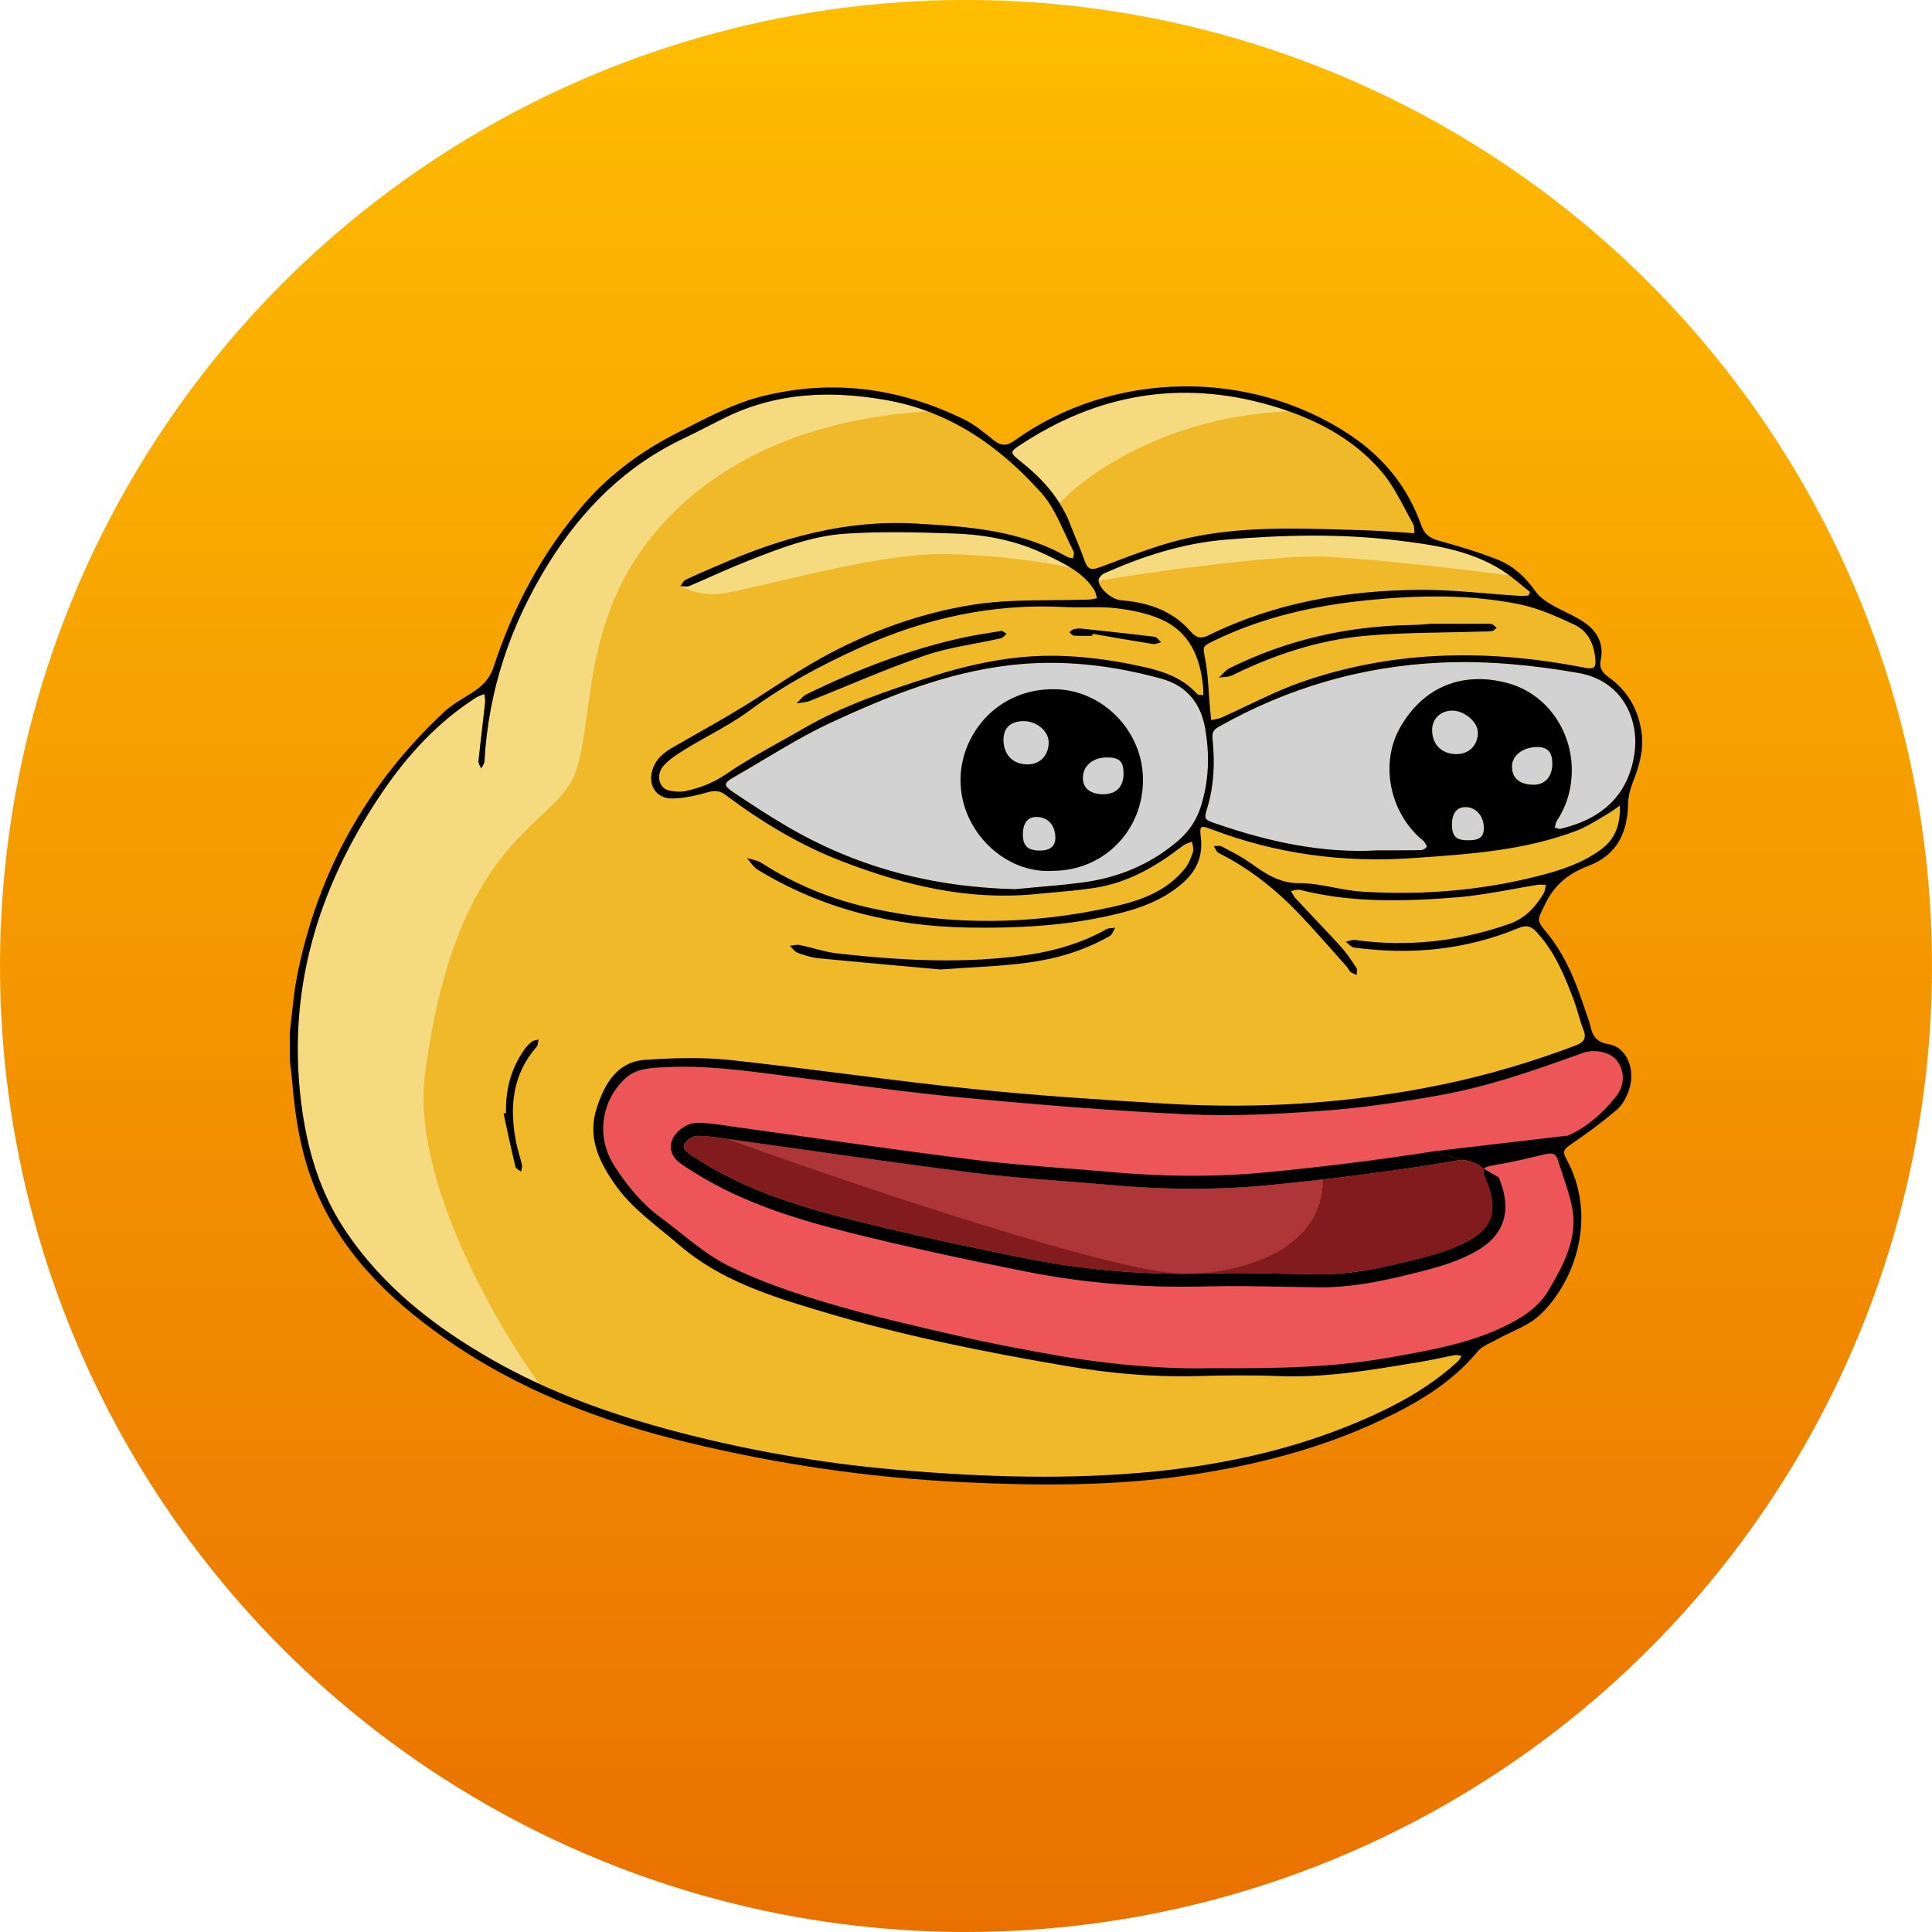 <svg width="20" height="20" viewBox="0 0 20 20" fill="none" xmlns="http://www.w3.org/2000/svg">
<circle cx="10" cy="10" r="10" fill="url(#paint0_linear_6117_50929)"/>
<path d="M16.516 6.834C16.505 6.675 16.443 6.535 16.299 6.467C16.115 6.381 15.924 6.295 15.726 6.255C15.208 6.15 14.681 6.16 14.157 6.213C13.609 6.268 13.077 6.387 12.577 6.627C12.439 6.694 12.451 6.689 12.478 6.835C12.508 6.998 12.511 7.166 12.525 7.332C12.529 7.373 12.534 7.414 12.539 7.455C12.576 7.446 12.616 7.442 12.65 7.426C12.918 7.307 13.178 7.165 13.454 7.068C14.421 6.725 15.41 6.717 16.407 6.912C16.487 6.928 16.522 6.919 16.516 6.834Z" fill="#F0B929"/>
<path d="M12.456 7.194C12.456 7.169 12.457 7.143 12.455 7.117C12.427 6.806 12.316 6.539 12.013 6.408C11.869 6.346 11.708 6.314 11.551 6.296C11.375 6.276 11.195 6.294 11.018 6.284C10.28 6.244 9.579 6.399 8.911 6.7C8.507 6.882 8.117 7.09 7.758 7.356C7.55 7.51 7.312 7.622 7.09 7.757C7.012 7.805 6.931 7.857 6.871 7.925C6.787 8.017 6.819 8.156 6.921 8.181C6.977 8.195 7.041 8.201 7.097 8.189C7.248 8.157 7.387 8.103 7.521 8.011C7.772 7.838 8.046 7.7 8.31 7.546C8.734 7.299 9.199 7.146 9.662 6.998C9.948 6.907 10.246 6.837 10.544 6.806C10.979 6.76 11.415 6.81 11.844 6.905C12.05 6.952 12.245 7.019 12.392 7.184C12.403 7.197 12.435 7.192 12.458 7.196L12.456 7.194Z" fill="#F0B929"/>
<path fill-rule="evenodd" clip-rule="evenodd" d="M15.839 6.128L15.822 6.165C15.813 6.165 15.804 6.166 15.795 6.167C15.776 6.169 15.757 6.17 15.737 6.169C15.626 6.162 15.514 6.153 15.403 6.144C15.165 6.124 14.928 6.104 14.691 6.106C13.937 6.113 13.202 6.237 12.517 6.574C12.432 6.616 12.386 6.607 12.32 6.532C12.134 6.319 11.881 6.236 11.605 6.214C11.513 6.207 11.383 6.101 11.371 6.012C11.943 5.918 13.219 5.738 13.748 5.765C14.277 5.791 15.22 5.904 15.626 5.957C15.667 5.988 15.707 6.021 15.748 6.054C15.778 6.079 15.808 6.104 15.839 6.128Z" fill="#F0B929"/>
<path fill-rule="evenodd" clip-rule="evenodd" d="M14.64 5.488C14.64 5.499 14.641 5.51 14.642 5.52C14.588 5.517 14.533 5.513 14.479 5.509C14.359 5.501 14.239 5.492 14.119 5.489C14.061 5.487 14.003 5.486 13.945 5.484C13.391 5.467 12.837 5.45 12.293 5.571C12.028 5.63 11.77 5.727 11.514 5.824C11.471 5.84 11.428 5.856 11.384 5.872C11.285 5.909 11.255 5.885 11.225 5.798C11.202 5.729 11.174 5.663 11.146 5.596C11.126 5.546 11.105 5.496 11.086 5.445C11.055 5.361 11.015 5.283 10.97 5.21C11.237 4.914 12.087 4.308 13.343 4.258C13.712 4.388 14.052 4.584 14.31 4.893C14.405 5.006 14.476 5.139 14.547 5.273C14.574 5.324 14.601 5.375 14.629 5.425C14.639 5.442 14.64 5.465 14.64 5.488Z" fill="#F0B929"/>
<path fill-rule="evenodd" clip-rule="evenodd" d="M16.769 8.339C16.751 8.351 16.735 8.362 16.721 8.373L16.721 8.373C16.693 8.392 16.67 8.409 16.645 8.423C16.615 8.44 16.586 8.458 16.556 8.475C16.481 8.521 16.405 8.567 16.324 8.598C15.79 8.802 15.225 8.841 14.664 8.88L14.621 8.883C13.91 8.932 13.215 8.841 12.546 8.586C12.424 8.54 12.416 8.546 12.431 8.673C12.453 8.868 12.385 9.019 12.237 9.146C12.023 9.33 11.769 9.414 11.501 9.475C11.014 9.586 10.52 9.61 10.023 9.602C9.243 9.589 8.511 9.41 7.842 9.002C7.812 8.983 7.789 8.953 7.766 8.923C7.755 8.91 7.745 8.896 7.733 8.883C7.749 8.888 7.766 8.892 7.782 8.896C7.818 8.905 7.854 8.914 7.883 8.933C8.235 9.16 8.62 9.315 9.024 9.403C9.85 9.584 10.681 9.574 11.508 9.39C11.795 9.327 12.07 9.234 12.264 8.994C12.305 8.945 12.33 8.88 12.35 8.818C12.357 8.797 12.352 8.771 12.346 8.746C12.344 8.734 12.341 8.723 12.34 8.712C12.329 8.716 12.319 8.72 12.308 8.724C12.286 8.732 12.263 8.741 12.245 8.755C11.97 8.967 11.675 9.14 11.326 9.192C11.17 9.215 11.012 9.229 10.855 9.243C10.804 9.247 10.754 9.252 10.703 9.256C10.018 9.321 9.369 9.164 8.737 8.924C8.292 8.756 7.887 8.511 7.507 8.226C7.451 8.185 7.4 8.181 7.331 8.2C7.211 8.234 7.085 8.264 6.961 8.266C6.783 8.268 6.696 8.112 6.762 7.945C6.811 7.823 6.914 7.765 7.018 7.707C7.028 7.701 7.037 7.696 7.046 7.691C7.075 7.674 7.104 7.658 7.133 7.641C7.317 7.537 7.502 7.432 7.682 7.322C7.788 7.258 7.892 7.19 7.995 7.123C8.16 7.017 8.325 6.91 8.496 6.815C8.991 6.541 9.523 6.346 10.079 6.259C10.347 6.217 10.622 6.215 10.896 6.213C11.022 6.212 11.147 6.211 11.272 6.206C11.291 6.206 11.311 6.202 11.33 6.198C11.339 6.196 11.348 6.194 11.357 6.193C11.354 6.183 11.351 6.173 11.348 6.164C11.343 6.143 11.337 6.121 11.326 6.104C11.262 6.006 11.179 5.936 11.086 5.878C10.879 5.831 10.316 5.737 9.724 5.737C9.25 5.737 8.527 5.907 8.007 6.03C7.715 6.098 7.488 6.152 7.404 6.152C7.219 6.152 7.127 6.108 7.043 6.066C7.049 6.059 7.054 6.051 7.06 6.043C7.071 6.026 7.083 6.008 7.099 6.001C7.181 5.962 7.264 5.926 7.347 5.89C7.38 5.876 7.413 5.862 7.446 5.848C8.095 5.564 8.761 5.379 9.481 5.42C10.024 5.451 10.561 5.488 11.047 5.765C11.06 5.771 11.074 5.774 11.089 5.776C11.096 5.777 11.103 5.778 11.109 5.78C11.11 5.772 11.111 5.764 11.113 5.756C11.116 5.739 11.12 5.721 11.113 5.709C11.082 5.648 11.053 5.585 11.024 5.522L11.024 5.522C10.956 5.373 10.887 5.224 10.783 5.106C10.449 4.732 10.066 4.431 9.606 4.259C9.023 4.294 7.812 4.446 6.934 5.345C6.258 6.037 6.155 6.806 6.077 7.393C6.043 7.642 6.014 7.859 5.947 8.023C5.884 8.179 5.758 8.298 5.602 8.445C5.21 8.814 4.631 9.359 4.401 11.117C4.261 12.182 5.11 13.668 5.585 14.327C6.03 14.531 6.494 14.685 6.969 14.812C7.723 15.012 8.489 15.146 9.267 15.213C10.179 15.292 11.091 15.323 12.002 15.228C12.713 15.153 13.405 14.998 14.066 14.717C14.438 14.559 14.791 14.37 15.091 14.094C15.102 14.083 15.111 14.069 15.119 14.055C15.123 14.048 15.127 14.041 15.131 14.035C15.123 14.034 15.116 14.033 15.108 14.031C15.092 14.028 15.076 14.025 15.06 14.028C15.01 14.037 14.96 14.047 14.91 14.058L14.91 14.058C14.843 14.072 14.777 14.086 14.71 14.097C14.682 14.102 14.653 14.107 14.625 14.111L14.624 14.111C14.167 14.187 13.711 14.263 13.244 14.245C12.958 14.234 12.67 14.237 12.383 14.245C11.926 14.257 11.475 14.215 11.025 14.138C10.177 13.993 9.333 13.824 8.508 13.576C7.983 13.418 7.458 13.257 7.03 12.887C6.974 12.839 6.916 12.792 6.859 12.745C6.677 12.597 6.496 12.449 6.36 12.252C6.192 12.01 6.079 11.76 6.181 11.458C6.265 11.209 6.392 10.99 6.684 10.971C6.974 10.952 7.268 10.943 7.555 10.973C7.96 11.017 8.365 11.068 8.769 11.119L8.769 11.119C9.204 11.174 9.639 11.229 10.075 11.274C10.741 11.343 11.411 11.386 12.081 11.426C13.037 11.482 13.986 11.423 14.927 11.228C15.399 11.13 15.858 10.994 16.308 10.824C16.393 10.791 16.429 10.752 16.39 10.658C16.37 10.608 16.356 10.557 16.341 10.505C16.328 10.46 16.315 10.415 16.299 10.371C16.201 10.113 16.1 9.858 15.908 9.65C15.846 9.583 15.8 9.573 15.717 9.608C15.171 9.834 14.602 9.888 14.019 9.809C13.997 9.806 13.978 9.789 13.958 9.772C13.949 9.763 13.94 9.755 13.931 9.749C13.941 9.747 13.952 9.744 13.962 9.741C13.985 9.734 14.008 9.728 14.03 9.731C14.576 9.807 15.107 9.745 15.626 9.564C15.789 9.506 15.898 9.387 15.983 9.243C15.992 9.227 15.995 9.207 15.998 9.187C15.999 9.178 16 9.169 16.002 9.16C15.994 9.16 15.985 9.159 15.976 9.159C15.957 9.157 15.938 9.156 15.92 9.159C15.83 9.173 15.74 9.189 15.651 9.206C15.465 9.239 15.28 9.272 15.093 9.288C14.546 9.332 13.998 9.349 13.458 9.212C13.439 9.207 13.416 9.212 13.394 9.217C13.384 9.22 13.373 9.222 13.363 9.223C13.368 9.232 13.373 9.24 13.378 9.249C13.389 9.267 13.399 9.286 13.413 9.301C13.473 9.366 13.534 9.429 13.594 9.493C13.692 9.597 13.79 9.7 13.885 9.805C13.941 9.867 13.987 9.937 14.033 10.007C14.036 10.012 14.039 10.017 14.043 10.022C14.05 10.033 14.048 10.051 14.046 10.069C14.045 10.076 14.044 10.085 14.044 10.092C14.038 10.089 14.031 10.086 14.024 10.084C14.009 10.078 13.993 10.072 13.982 10.062C13.971 10.052 13.963 10.04 13.955 10.027C13.949 10.018 13.943 10.008 13.935 9.999C13.878 9.936 13.822 9.873 13.766 9.809L13.766 9.809L13.766 9.809C13.63 9.655 13.495 9.502 13.348 9.359C13.132 9.148 12.889 8.967 12.616 8.831C12.6 8.823 12.59 8.804 12.58 8.785C12.575 8.776 12.57 8.767 12.565 8.759C12.574 8.759 12.583 8.758 12.592 8.758C12.612 8.756 12.632 8.755 12.646 8.762C12.66 8.77 12.674 8.777 12.688 8.784C12.777 8.831 12.865 8.877 12.946 8.935C13.1 9.045 13.245 9.144 13.455 9.143C13.573 9.142 13.691 9.165 13.808 9.187C13.904 9.206 13.999 9.224 14.095 9.23C14.708 9.268 15.317 9.222 15.914 9.071C16.148 9.012 16.381 8.938 16.578 8.79C16.721 8.683 16.775 8.537 16.769 8.339Z" fill="#F0B929"/>
<path d="M10.816 5.737C10.523 5.594 10.206 5.535 9.885 5.523C9.509 5.51 9.132 5.5 8.757 5.524C8.394 5.547 8.053 5.683 7.717 5.816L7.707 5.82C7.514 5.897 7.325 5.987 7.133 6.067C7.108 6.078 7.073 6.067 7.043 6.066C7.127 6.108 7.219 6.152 7.404 6.152C7.488 6.152 7.715 6.098 8.007 6.03C8.527 5.907 9.25 5.737 9.724 5.737C10.316 5.737 10.879 5.831 11.086 5.878C11 5.824 10.907 5.781 10.816 5.737Z" fill="#F5DA7F"/>
<path d="M15.543 5.899C15.211 5.692 14.832 5.638 14.455 5.593C13.865 5.522 13.272 5.536 12.681 5.587C12.241 5.624 11.828 5.758 11.429 5.936C11.402 5.948 11.369 5.989 11.371 6.012C11.943 5.918 13.219 5.738 13.748 5.765C14.277 5.791 15.22 5.904 15.626 5.957C15.599 5.936 15.571 5.917 15.543 5.899Z" fill="#F5DA7F"/>
<path d="M13.147 4.195C12.219 3.927 11.348 4.08 10.545 4.617C10.455 4.677 10.458 4.691 10.556 4.768C10.718 4.897 10.862 5.039 10.97 5.21C11.237 4.914 12.087 4.308 13.343 4.258C13.279 4.235 13.213 4.214 13.147 4.195Z" fill="#F5DA7F"/>
<path d="M9.154 4.137C8.593 4.042 8.047 4.063 7.525 4.314C7.457 4.347 7.39 4.381 7.322 4.416C7.244 4.456 7.165 4.496 7.086 4.534C6.48 4.819 6.03 5.267 5.678 5.833C5.286 6.464 5.055 7.141 5.015 7.883C5.014 7.9 5.004 7.916 4.994 7.932C4.989 7.94 4.984 7.947 4.981 7.955C4.977 7.947 4.973 7.939 4.969 7.93C4.96 7.913 4.951 7.895 4.953 7.879C4.965 7.764 4.978 7.649 4.992 7.534L4.992 7.534L4.992 7.534C5.002 7.449 5.012 7.365 5.021 7.28C5.024 7.259 5.021 7.237 5.018 7.215C5.017 7.205 5.015 7.195 5.015 7.185C5.005 7.189 4.996 7.192 4.986 7.195C4.966 7.203 4.945 7.21 4.927 7.222C4.531 7.475 4.219 7.817 3.958 8.2C3.279 9.201 2.951 10.295 3.131 11.514C3.194 11.943 3.32 12.349 3.559 12.715C3.946 13.306 4.486 13.728 5.091 14.074C5.253 14.166 5.418 14.25 5.585 14.327C5.11 13.668 4.261 12.182 4.401 11.117C4.631 9.359 5.21 8.814 5.602 8.445C5.758 8.298 5.884 8.179 5.947 8.023C6.014 7.859 6.043 7.642 6.077 7.393C6.155 6.806 6.258 6.037 6.934 5.345C7.812 4.446 9.023 4.294 9.606 4.259C9.463 4.205 9.312 4.164 9.154 4.137Z" fill="#F5DA7F"/>
<path d="M10.508 9.205C10.714 9.185 10.952 9.168 11.188 9.138C11.567 9.091 11.908 8.953 12.2 8.701C12.317 8.6 12.393 8.479 12.438 8.331C12.517 8.072 12.522 7.809 12.477 7.545C12.433 7.286 12.29 7.1 12.028 7.027C11.509 6.883 10.98 6.823 10.444 6.887C9.793 6.965 9.189 7.207 8.6 7.481C8.254 7.643 7.931 7.855 7.597 8.045C7.491 8.105 7.487 8.131 7.587 8.198C7.763 8.316 7.94 8.433 8.123 8.541C8.848 8.971 9.634 9.183 10.508 9.205Z" fill="#D2D2D2"/>
<path d="M14.261 8.803C14.41 8.803 14.559 8.804 14.708 8.801C14.73 8.801 14.756 8.785 14.77 8.768C14.775 8.761 14.756 8.73 14.743 8.713C14.732 8.698 14.716 8.688 14.702 8.676C14.38 8.387 14.288 7.895 14.494 7.532C14.748 7.087 15.167 6.952 15.609 7.072C16.029 7.186 16.297 7.597 16.269 8.036C16.259 8.203 16.21 8.357 16.117 8.497C16.104 8.516 16.102 8.544 16.095 8.567C16.115 8.572 16.137 8.584 16.154 8.58C16.554 8.486 16.849 8.261 16.919 7.809C16.975 7.45 16.797 7.047 16.344 6.967C15.871 6.884 15.398 6.838 14.92 6.859C14.099 6.896 13.329 7.12 12.612 7.526C12.554 7.559 12.547 7.595 12.553 7.653C12.576 7.888 12.569 8.121 12.501 8.35C12.462 8.482 12.463 8.484 12.596 8.529C13.136 8.714 13.686 8.836 14.261 8.803Z" fill="#D2D2D2"/>
<path d="M15.074 7.807C15.206 7.809 15.3 7.716 15.3 7.584C15.3 7.476 15.164 7.358 15.037 7.356C14.916 7.355 14.827 7.437 14.826 7.552C14.824 7.704 14.922 7.805 15.074 7.807Z" fill="#D2D2D2"/>
<path d="M16.07 7.91C16.072 7.79 16.026 7.736 15.922 7.733C15.774 7.73 15.657 7.814 15.652 7.926C15.647 8.049 15.726 8.121 15.869 8.124C15.991 8.127 16.068 8.045 16.07 7.91Z" fill="#D2D2D2"/>
<path d="M15.202 8.699C15.32 8.699 15.363 8.662 15.361 8.566C15.359 8.442 15.275 8.351 15.165 8.355C15.079 8.357 15.03 8.423 15.031 8.536C15.032 8.66 15.074 8.7 15.202 8.699Z" fill="#D2D2D2"/>
<path fill-rule="evenodd" clip-rule="evenodd" d="M12.29 13.186C12.758 13.181 13.637 12.993 13.689 12.278C13.691 12.256 13.692 12.233 13.692 12.21C13.669 12.213 13.647 12.215 13.624 12.218C13.46 12.236 13.295 12.253 13.131 12.269C12.577 12.323 12.021 12.315 11.466 12.265C11.307 12.251 11.148 12.238 10.989 12.226C10.683 12.202 10.377 12.179 10.074 12.141C9.49 12.067 8.908 11.985 8.325 11.902C8.168 11.88 8.011 11.857 7.854 11.835C7.744 11.82 7.635 11.805 7.526 11.79C7.622 11.825 7.727 11.862 7.837 11.901C9.213 12.389 11.615 13.185 12.261 13.186L12.264 13.186C12.273 13.186 12.281 13.186 12.289 13.186L12.29 13.186ZM12.289 13.118C12.524 13.116 12.863 13.066 13.141 12.925C13.397 12.796 13.594 12.595 13.621 12.286C13.46 12.304 13.299 12.321 13.137 12.336C12.578 12.39 12.018 12.382 11.46 12.332C11.303 12.318 11.145 12.306 10.986 12.293C10.679 12.27 10.371 12.246 10.065 12.207C9.481 12.134 8.898 12.051 8.315 11.969C8.269 11.962 8.222 11.956 8.176 11.949C8.76 12.152 9.466 12.39 10.135 12.598C10.602 12.743 11.05 12.874 11.424 12.968C11.801 13.062 12.096 13.118 12.261 13.119C12.261 13.119 12.261 13.119 12.261 13.119L12.262 13.119L12.264 13.119C12.273 13.119 12.281 13.119 12.289 13.118Z" fill="black"/>
<path d="M12.539 14.163C13.244 14.168 13.811 14.155 14.377 14.054C14.786 13.982 15.189 13.915 15.569 13.733C15.761 13.641 15.928 13.535 16.035 13.352C16.19 13.086 16.34 12.814 16.274 12.49C16.241 12.327 16.177 12.17 16.13 12.01C16.108 11.938 16.063 11.934 16 11.948L15.975 11.954C15.824 11.99 15.673 12.025 15.52 12.053C15.331 12.086 15.33 12.082 15.398 12.254C15.504 12.52 15.455 12.704 15.206 12.841C15.052 12.926 14.877 12.98 14.706 13.024C14.36 13.113 14.011 13.196 13.649 13.192C13.261 13.187 12.873 13.172 12.486 13.183C11.872 13.199 11.263 13.152 10.662 13.034C10.048 12.913 9.436 12.781 8.829 12.629C8.243 12.482 7.667 12.302 7.157 11.957C7.111 11.926 7.057 11.894 7.09 11.838C7.113 11.799 7.172 11.759 7.217 11.759C7.32 11.757 7.424 11.775 7.527 11.79C8.376 11.907 9.224 12.034 10.075 12.141C10.537 12.199 11.003 12.223 11.467 12.265C12.022 12.315 12.578 12.323 13.132 12.269C13.662 12.218 14.191 12.153 14.718 12.074C15.159 12.007 15.599 11.921 16.035 11.822C16.322 11.756 16.552 11.579 16.732 11.347C16.826 11.227 16.819 11.079 16.735 10.974C16.668 10.891 16.509 10.857 16.387 10.9C15.896 11.077 15.403 11.251 14.888 11.341C14.492 11.411 14.093 11.47 13.693 11.499C13.229 11.533 12.76 11.558 12.296 11.536C11.507 11.499 10.719 11.434 9.932 11.359C9.324 11.301 8.718 11.213 8.112 11.135C7.709 11.083 7.306 11.027 6.898 11.047C6.749 11.054 6.59 11.056 6.475 11.162C6.228 11.391 6.163 11.768 6.366 12.077C6.495 12.275 6.642 12.456 6.833 12.598C7.066 12.77 7.284 12.975 7.539 13.102C7.867 13.266 8.221 13.385 8.573 13.49C9.015 13.621 9.466 13.725 9.917 13.828C10.265 13.908 10.617 13.975 10.969 14.035C11.533 14.132 12.101 14.176 12.539 14.163Z" fill="#ED5558"/>
<path d="M14.697 11.941C14.173 12.02 13.646 12.084 13.118 12.135C12.574 12.188 12.026 12.181 11.478 12.131C11.315 12.116 11.154 12.104 10.994 12.092C10.691 12.068 10.391 12.045 10.09 12.007C9.508 11.934 8.927 11.852 8.345 11.769C8.079 11.731 7.812 11.694 7.545 11.657C7.529 11.654 7.512 11.652 7.495 11.649C7.409 11.637 7.31 11.622 7.213 11.624C7.157 11.625 7.106 11.649 7.072 11.671C7.036 11.693 6.998 11.727 6.973 11.77L7.089 11.838C7.112 11.799 7.171 11.76 7.216 11.759C7.301 11.757 7.386 11.77 7.472 11.782C7.49 11.785 7.508 11.787 7.526 11.79C7.793 11.827 8.059 11.864 8.325 11.902C8.907 11.985 9.49 12.067 10.074 12.141C10.377 12.179 10.683 12.203 10.989 12.226C11.148 12.238 11.307 12.251 11.466 12.265C12.021 12.315 12.577 12.323 13.131 12.269C13.661 12.218 14.19 12.153 14.717 12.074C14.857 12.052 14.998 12.029 15.138 12.004L14.835 11.919C14.789 11.927 14.743 11.934 14.697 11.941Z" fill="black"/>
<path d="M7.081 12.069L7.156 11.957C7.154 11.956 7.152 11.955 7.15 11.953C7.105 11.923 7.058 11.891 7.089 11.838L6.973 11.77C6.953 11.804 6.941 11.845 6.945 11.89C6.95 11.934 6.97 11.968 6.988 11.991C7.016 12.026 7.057 12.053 7.076 12.065C7.078 12.067 7.08 12.068 7.081 12.069Z" fill="black"/>
<path d="M15.521 12.203L15.516 12.19L15.363 12.1C15.362 12.101 15.361 12.102 15.361 12.103C15.347 12.128 15.363 12.169 15.396 12.252L15.397 12.254C15.502 12.52 15.454 12.704 15.205 12.842C15.051 12.926 14.876 12.98 14.705 13.024C14.358 13.113 14.01 13.196 13.648 13.192C13.536 13.191 13.424 13.188 13.311 13.186C13.036 13.181 12.76 13.175 12.485 13.183C11.871 13.199 11.262 13.152 10.661 13.034C10.047 12.913 9.435 12.781 8.828 12.629C8.242 12.482 7.666 12.302 7.156 11.957L7.081 12.069C7.611 12.427 8.206 12.612 8.796 12.76C9.405 12.912 10.02 13.044 10.635 13.166C11.246 13.286 11.865 13.334 12.489 13.317C12.761 13.31 13.031 13.315 13.305 13.321C13.418 13.323 13.532 13.325 13.646 13.326C14.028 13.331 14.393 13.243 14.738 13.155C14.912 13.11 15.101 13.053 15.27 12.959C15.413 12.88 15.518 12.777 15.562 12.636C15.605 12.498 15.58 12.352 15.522 12.205L15.521 12.203Z" fill="black"/>
<path d="M14.835 11.919L15.138 12.004H15.516L16.034 11.857L16.225 11.756L14.835 11.919Z" fill="black"/>
<path fill-rule="evenodd" clip-rule="evenodd" d="M4.594 7.373C3.794 8.122 3.285 9.036 3.074 10.111C3.049 10.24 3.035 10.372 3.021 10.503C3.014 10.564 3.008 10.625 3 10.685V10.976C3.003 11.001 3.006 11.025 3.009 11.049C3.015 11.102 3.022 11.155 3.026 11.208C3.056 11.574 3.115 11.933 3.251 12.275C3.519 12.95 4.011 13.435 4.589 13.843C5.352 14.382 6.211 14.712 7.111 14.93C8.038 15.155 8.981 15.295 9.936 15.342C10.735 15.381 11.531 15.387 12.324 15.268C12.998 15.167 13.653 15.001 14.273 14.712C14.657 14.533 15.02 14.324 15.297 13.99C15.332 13.947 15.387 13.92 15.441 13.894C15.462 13.883 15.483 13.873 15.503 13.862C15.551 13.835 15.602 13.811 15.653 13.787C15.759 13.736 15.865 13.686 15.945 13.609C16.318 13.251 16.535 12.579 16.214 11.996C16.173 11.922 16.19 11.894 16.258 11.849C16.424 11.737 16.585 11.617 16.738 11.488C16.794 11.44 16.835 11.364 16.86 11.292C16.937 11.076 16.843 10.842 16.654 10.81C16.528 10.789 16.486 10.726 16.463 10.621C16.456 10.591 16.446 10.561 16.436 10.532L16.436 10.532C16.431 10.519 16.426 10.506 16.422 10.493C16.325 10.195 16.215 9.902 16.012 9.655C15.911 9.532 15.914 9.527 15.969 9.413C15.976 9.399 15.984 9.384 15.992 9.366C16.089 9.159 16.239 9.04 16.447 8.962C16.738 8.852 16.85 8.618 16.854 8.318C16.855 8.246 16.875 8.172 16.901 8.104C16.965 7.939 17.017 7.773 16.995 7.594C16.964 7.354 16.855 7.156 16.656 7.013C16.595 6.968 16.552 6.921 16.57 6.836C16.608 6.66 16.53 6.528 16.389 6.435C16.331 6.397 16.267 6.365 16.203 6.334C16.153 6.309 16.103 6.284 16.055 6.256C15.996 6.221 15.935 6.178 15.896 6.123C15.793 5.975 15.664 5.856 15.498 5.791C15.302 5.714 15.099 5.654 14.895 5.597C14.805 5.572 14.747 5.535 14.714 5.441C14.575 5.045 14.324 4.735 13.974 4.502C12.939 3.812 11.513 3.834 10.502 4.561C10.419 4.62 10.361 4.617 10.285 4.555L10.278 4.55C10.182 4.472 10.084 4.392 9.974 4.339C9.312 4.016 8.62 3.922 7.899 4.1C7.621 4.168 7.369 4.298 7.116 4.427C7.083 4.444 7.051 4.46 7.018 4.477C6.651 4.663 6.324 4.9 6.054 5.209C5.618 5.707 5.314 6.28 5.109 6.907C5.067 7.035 4.984 7.11 4.877 7.177C4.86 7.188 4.843 7.198 4.826 7.209L4.826 7.209L4.826 7.209C4.745 7.259 4.662 7.309 4.594 7.373ZM12.455 7.117C12.427 6.806 12.316 6.539 12.013 6.408C11.869 6.346 11.708 6.314 11.551 6.296C11.449 6.284 11.346 6.285 11.242 6.287C11.167 6.287 11.092 6.288 11.018 6.284C10.28 6.245 9.579 6.399 8.911 6.7C8.507 6.882 8.117 7.09 7.758 7.356C7.624 7.455 7.478 7.537 7.332 7.618C7.251 7.664 7.17 7.709 7.091 7.758C7.012 7.806 6.931 7.858 6.871 7.925C6.787 8.017 6.819 8.156 6.921 8.182C6.977 8.195 7.041 8.201 7.097 8.189C7.248 8.157 7.387 8.103 7.521 8.011C7.693 7.893 7.876 7.79 8.059 7.688C8.143 7.641 8.227 7.595 8.31 7.546C8.734 7.299 9.199 7.146 9.662 6.998C9.948 6.907 10.246 6.837 10.544 6.806C10.98 6.76 11.415 6.81 11.844 6.905C12.05 6.952 12.245 7.019 12.392 7.184C12.4 7.193 12.417 7.193 12.435 7.194C12.443 7.194 12.451 7.195 12.458 7.196L12.456 7.195C12.456 7.186 12.456 7.178 12.456 7.17C12.456 7.152 12.457 7.135 12.455 7.117ZM14.311 4.893C14.007 4.53 13.591 4.323 13.147 4.195C12.219 3.927 11.348 4.08 10.545 4.617C10.456 4.677 10.458 4.691 10.556 4.769C10.787 4.951 10.981 5.163 11.086 5.446C11.105 5.496 11.126 5.546 11.147 5.596C11.174 5.663 11.202 5.73 11.225 5.798C11.255 5.885 11.285 5.91 11.384 5.873C11.428 5.856 11.471 5.84 11.515 5.824C11.771 5.727 12.028 5.63 12.293 5.571C12.837 5.45 13.392 5.467 13.945 5.484C14.003 5.486 14.061 5.488 14.119 5.489C14.239 5.493 14.359 5.501 14.479 5.509C14.534 5.513 14.588 5.517 14.642 5.52C14.641 5.51 14.64 5.499 14.64 5.489C14.64 5.465 14.639 5.442 14.629 5.425C14.601 5.375 14.574 5.324 14.547 5.273C14.476 5.139 14.405 5.006 14.311 4.893ZM14.621 8.883C13.91 8.932 13.215 8.841 12.546 8.586C12.424 8.54 12.416 8.546 12.431 8.673C12.453 8.868 12.385 9.019 12.237 9.146C12.024 9.331 11.769 9.414 11.501 9.475C11.014 9.586 10.521 9.61 10.023 9.602C9.243 9.589 8.511 9.41 7.842 9.002C7.812 8.983 7.789 8.953 7.766 8.924C7.755 8.91 7.745 8.896 7.733 8.883C7.749 8.888 7.766 8.892 7.782 8.896C7.818 8.905 7.854 8.914 7.883 8.933C8.235 9.16 8.62 9.315 9.024 9.403C9.85 9.584 10.681 9.574 11.508 9.39C11.795 9.327 12.07 9.234 12.264 8.994C12.305 8.945 12.33 8.88 12.35 8.818C12.357 8.797 12.352 8.771 12.346 8.746C12.344 8.734 12.341 8.723 12.34 8.712C12.33 8.716 12.319 8.72 12.309 8.724C12.286 8.732 12.263 8.741 12.245 8.755C11.97 8.967 11.675 9.14 11.326 9.192C11.17 9.215 11.012 9.229 10.855 9.243L10.855 9.243L10.855 9.243C10.804 9.247 10.754 9.252 10.704 9.257C10.018 9.321 9.369 9.165 8.737 8.924C8.293 8.756 7.887 8.511 7.507 8.226C7.451 8.185 7.4 8.181 7.331 8.2C7.211 8.234 7.085 8.264 6.961 8.266C6.783 8.268 6.696 8.112 6.763 7.945C6.811 7.823 6.914 7.765 7.018 7.707C7.028 7.702 7.037 7.696 7.046 7.691C7.075 7.674 7.104 7.658 7.133 7.641L7.133 7.641C7.318 7.537 7.502 7.432 7.683 7.322C7.788 7.258 7.892 7.191 7.996 7.123C8.16 7.017 8.325 6.91 8.496 6.815C8.991 6.541 9.523 6.346 10.079 6.259C10.347 6.217 10.622 6.215 10.897 6.213C11.022 6.212 11.147 6.211 11.272 6.207C11.291 6.206 11.311 6.202 11.33 6.198C11.339 6.196 11.348 6.194 11.357 6.193C11.354 6.183 11.351 6.173 11.348 6.164C11.343 6.143 11.337 6.121 11.326 6.104C11.212 5.928 11.032 5.841 10.854 5.755C10.841 5.749 10.828 5.743 10.816 5.737C10.523 5.595 10.206 5.535 9.885 5.523C9.509 5.51 9.132 5.5 8.757 5.524C8.394 5.547 8.053 5.683 7.717 5.816L7.708 5.82C7.595 5.865 7.485 5.913 7.374 5.962C7.294 5.998 7.214 6.033 7.133 6.067C7.116 6.074 7.094 6.072 7.073 6.069C7.063 6.068 7.053 6.067 7.043 6.067C7.049 6.059 7.055 6.051 7.06 6.043C7.071 6.026 7.083 6.008 7.099 6.001C7.181 5.962 7.264 5.926 7.347 5.89C7.38 5.876 7.414 5.862 7.446 5.848C8.095 5.564 8.761 5.379 9.481 5.42C10.025 5.451 10.561 5.488 11.048 5.765C11.06 5.772 11.074 5.774 11.089 5.776C11.096 5.777 11.103 5.778 11.109 5.78C11.11 5.772 11.111 5.764 11.113 5.756C11.117 5.739 11.12 5.721 11.114 5.709C11.082 5.648 11.053 5.585 11.024 5.522L11.024 5.522C10.956 5.373 10.887 5.224 10.783 5.106C10.346 4.616 9.823 4.251 9.154 4.138C8.593 4.042 8.047 4.063 7.526 4.314C7.457 4.347 7.39 4.382 7.322 4.416C7.244 4.456 7.166 4.496 7.086 4.534C6.48 4.819 6.03 5.267 5.678 5.833C5.286 6.464 5.056 7.141 5.015 7.883C5.014 7.9 5.004 7.916 4.994 7.932C4.989 7.94 4.984 7.947 4.981 7.955C4.978 7.947 4.973 7.939 4.969 7.93C4.96 7.913 4.951 7.895 4.953 7.879C4.965 7.764 4.978 7.649 4.992 7.534L4.992 7.534C5.002 7.45 5.012 7.365 5.021 7.28C5.024 7.259 5.021 7.237 5.018 7.215C5.017 7.205 5.016 7.195 5.015 7.185C5.005 7.189 4.996 7.192 4.986 7.195C4.966 7.203 4.945 7.21 4.927 7.222C4.531 7.475 4.219 7.817 3.958 8.2C3.279 9.201 2.951 10.295 3.131 11.514C3.194 11.943 3.32 12.349 3.559 12.715C3.946 13.306 4.486 13.728 5.091 14.074C5.681 14.411 6.315 14.638 6.969 14.812C7.723 15.012 8.489 15.146 9.267 15.214C10.179 15.293 11.091 15.323 12.002 15.228C12.713 15.153 13.405 14.998 14.066 14.717C14.438 14.559 14.791 14.37 15.091 14.094C15.103 14.083 15.111 14.069 15.119 14.055C15.123 14.048 15.127 14.041 15.131 14.035C15.124 14.034 15.116 14.033 15.108 14.031C15.092 14.028 15.076 14.025 15.061 14.028C15.01 14.037 14.96 14.048 14.91 14.058L14.91 14.058L14.91 14.058C14.843 14.072 14.777 14.086 14.71 14.097C14.694 14.1 14.679 14.102 14.663 14.105L14.626 14.111L14.624 14.111C14.167 14.187 13.711 14.263 13.245 14.245C12.958 14.234 12.67 14.237 12.383 14.245C11.926 14.257 11.475 14.215 11.025 14.138C10.177 13.993 9.333 13.824 8.508 13.576C7.984 13.419 7.458 13.257 7.03 12.887C6.974 12.839 6.916 12.792 6.859 12.745C6.677 12.597 6.496 12.449 6.36 12.252C6.192 12.01 6.079 11.76 6.181 11.459C6.265 11.209 6.392 10.99 6.684 10.971C6.974 10.952 7.268 10.943 7.555 10.973C7.96 11.017 8.365 11.068 8.769 11.119L8.769 11.119C9.204 11.174 9.639 11.229 10.075 11.274C10.741 11.343 11.411 11.386 12.081 11.426C13.037 11.482 13.986 11.423 14.927 11.228C15.4 11.13 15.858 10.994 16.308 10.824C16.393 10.791 16.429 10.752 16.391 10.658C16.371 10.608 16.356 10.557 16.341 10.505C16.328 10.46 16.315 10.415 16.299 10.371C16.201 10.113 16.101 9.858 15.908 9.65C15.846 9.583 15.8 9.574 15.717 9.608C15.171 9.834 14.602 9.888 14.019 9.809C13.997 9.806 13.978 9.789 13.958 9.772C13.949 9.764 13.94 9.755 13.931 9.749C13.941 9.747 13.952 9.744 13.963 9.741C13.985 9.734 14.008 9.728 14.03 9.731C14.576 9.807 15.107 9.745 15.626 9.564C15.789 9.507 15.898 9.387 15.983 9.243C15.992 9.227 15.995 9.207 15.998 9.187C15.999 9.178 16.001 9.169 16.003 9.16C15.994 9.16 15.985 9.159 15.976 9.159C15.957 9.158 15.938 9.156 15.92 9.159C15.83 9.173 15.74 9.19 15.651 9.206C15.465 9.239 15.28 9.272 15.093 9.288C14.546 9.332 13.998 9.349 13.459 9.212C13.439 9.207 13.416 9.212 13.394 9.217C13.384 9.22 13.373 9.222 13.363 9.224C13.368 9.232 13.373 9.24 13.378 9.249C13.389 9.268 13.399 9.286 13.413 9.301C13.473 9.366 13.534 9.43 13.594 9.494C13.692 9.597 13.79 9.7 13.886 9.806C13.941 9.867 13.987 9.938 14.033 10.007C14.036 10.012 14.039 10.017 14.043 10.022C14.05 10.033 14.048 10.051 14.046 10.069C14.045 10.077 14.044 10.085 14.044 10.092C14.038 10.089 14.031 10.087 14.024 10.084C14.009 10.078 13.993 10.072 13.982 10.062C13.971 10.052 13.963 10.04 13.956 10.027C13.949 10.018 13.943 10.008 13.935 9.999C13.878 9.936 13.822 9.873 13.766 9.809C13.63 9.656 13.495 9.502 13.348 9.359C13.132 9.148 12.89 8.967 12.617 8.831C12.601 8.823 12.59 8.804 12.58 8.785C12.575 8.776 12.57 8.767 12.565 8.759C12.574 8.759 12.583 8.759 12.592 8.758C12.612 8.756 12.632 8.755 12.647 8.763C12.66 8.77 12.674 8.777 12.688 8.784C12.777 8.831 12.865 8.877 12.946 8.935C13.101 9.045 13.245 9.145 13.455 9.143C13.573 9.143 13.691 9.165 13.809 9.188C13.904 9.206 13.999 9.224 14.095 9.23C14.709 9.269 15.317 9.222 15.914 9.071C16.148 9.012 16.381 8.938 16.579 8.79C16.721 8.683 16.775 8.537 16.769 8.339C16.751 8.351 16.735 8.362 16.721 8.373L16.721 8.373C16.693 8.393 16.67 8.409 16.645 8.423C16.616 8.44 16.586 8.458 16.557 8.476L16.557 8.476C16.481 8.521 16.405 8.567 16.324 8.598C15.79 8.802 15.226 8.841 14.664 8.88L14.621 8.883ZM12.537 14.163C13.243 14.168 13.81 14.155 14.376 14.054C14.392 14.052 14.408 14.049 14.423 14.046C14.816 13.976 15.203 13.908 15.568 13.733C15.759 13.641 15.927 13.535 16.034 13.352C16.189 13.086 16.338 12.814 16.273 12.49C16.251 12.384 16.217 12.281 16.182 12.178L16.182 12.178C16.164 12.122 16.145 12.066 16.128 12.01C16.107 11.938 16.062 11.934 15.999 11.948L15.974 11.954C15.823 11.99 15.672 12.026 15.519 12.053L15.506 12.055C15.418 12.071 15.374 12.078 15.361 12.103C15.323 12.064 15.215 11.992 15.086 12.013C15.403 11.958 15.72 11.893 16.034 11.822C16.32 11.756 16.551 11.579 16.731 11.347C16.825 11.227 16.818 11.079 16.734 10.975C16.667 10.891 16.508 10.857 16.386 10.9C15.895 11.077 15.402 11.251 14.887 11.341C14.491 11.411 14.092 11.47 13.692 11.499C13.227 11.533 12.759 11.558 12.295 11.536C11.506 11.499 10.718 11.434 9.931 11.359C9.481 11.316 9.033 11.257 8.585 11.197L8.585 11.197C8.427 11.176 8.269 11.155 8.111 11.135C8.089 11.132 8.067 11.129 8.046 11.126C7.664 11.077 7.283 11.028 6.897 11.047C6.889 11.047 6.882 11.048 6.874 11.048C6.732 11.055 6.583 11.062 6.474 11.163C6.227 11.391 6.162 11.768 6.365 12.077C6.494 12.275 6.641 12.457 6.832 12.598C6.9 12.648 6.967 12.702 7.035 12.755C7.196 12.883 7.358 13.012 7.538 13.102C7.866 13.266 8.22 13.385 8.572 13.49C9.014 13.621 9.465 13.725 9.916 13.828C10.264 13.908 10.616 13.975 10.968 14.036C11.532 14.132 12.1 14.176 12.537 14.163ZM11.188 9.138C11.566 9.091 11.907 8.953 12.199 8.701C12.316 8.6 12.393 8.479 12.437 8.331C12.516 8.072 12.522 7.809 12.477 7.545C12.432 7.286 12.29 7.1 12.027 7.027C11.509 6.883 10.979 6.823 10.444 6.887C9.793 6.965 9.188 7.208 8.6 7.481C8.359 7.593 8.13 7.73 7.901 7.866C7.8 7.927 7.699 7.987 7.597 8.045C7.491 8.105 7.486 8.131 7.586 8.198C7.762 8.316 7.94 8.433 8.123 8.541C8.847 8.971 9.633 9.183 10.508 9.205C10.569 9.199 10.634 9.193 10.701 9.187C10.856 9.174 11.022 9.159 11.188 9.138ZM14.708 8.801C14.729 8.801 14.756 8.785 14.769 8.768C14.775 8.761 14.755 8.73 14.743 8.713C14.736 8.703 14.726 8.695 14.716 8.687C14.711 8.683 14.706 8.68 14.701 8.676C14.38 8.387 14.288 7.895 14.494 7.532C14.747 7.087 15.167 6.952 15.608 7.072C16.028 7.186 16.297 7.597 16.269 8.036C16.258 8.204 16.209 8.357 16.116 8.497C16.108 8.51 16.104 8.527 16.1 8.544C16.099 8.552 16.097 8.56 16.095 8.567C16.101 8.569 16.108 8.571 16.114 8.573C16.128 8.578 16.142 8.582 16.154 8.58C16.553 8.486 16.849 8.261 16.919 7.809C16.974 7.45 16.797 7.047 16.343 6.967C15.871 6.884 15.397 6.838 14.92 6.859C14.098 6.896 13.328 7.12 12.612 7.526C12.554 7.559 12.546 7.595 12.552 7.653C12.576 7.888 12.569 8.121 12.501 8.35C12.461 8.482 12.462 8.484 12.595 8.529C13.135 8.714 13.686 8.836 14.261 8.803C14.297 8.803 14.333 8.803 14.369 8.803C14.482 8.803 14.595 8.803 14.708 8.801ZM15.822 6.165L15.839 6.128C15.808 6.104 15.778 6.079 15.748 6.054C15.681 5.999 15.615 5.945 15.543 5.9C15.211 5.692 14.832 5.638 14.455 5.593C13.865 5.522 13.273 5.537 12.681 5.587C12.241 5.624 11.829 5.758 11.429 5.936C11.402 5.948 11.369 5.989 11.372 6.012C11.383 6.101 11.513 6.207 11.606 6.214C11.881 6.236 12.134 6.319 12.32 6.532C12.386 6.607 12.433 6.616 12.517 6.574C13.202 6.237 13.937 6.113 14.691 6.106C14.928 6.104 15.165 6.124 15.403 6.144C15.514 6.153 15.626 6.162 15.738 6.169C15.757 6.17 15.776 6.169 15.795 6.167C15.804 6.166 15.813 6.165 15.822 6.165ZM16.516 6.834C16.505 6.675 16.443 6.535 16.299 6.467C16.115 6.381 15.924 6.295 15.727 6.255C15.208 6.15 14.681 6.161 14.157 6.213C13.609 6.268 13.077 6.387 12.577 6.628C12.45 6.689 12.45 6.69 12.472 6.803C12.474 6.813 12.476 6.824 12.478 6.835C12.499 6.948 12.506 7.063 12.514 7.178C12.518 7.229 12.521 7.281 12.526 7.332C12.528 7.36 12.531 7.388 12.534 7.416C12.536 7.429 12.537 7.442 12.539 7.455C12.551 7.452 12.563 7.45 12.575 7.447C12.601 7.442 12.627 7.437 12.65 7.426C12.74 7.386 12.829 7.344 12.918 7.301C13.095 7.217 13.271 7.133 13.454 7.068C14.421 6.726 15.411 6.717 16.407 6.913C16.488 6.928 16.522 6.919 16.516 6.834ZM15.073 7.807C15.205 7.809 15.3 7.716 15.299 7.584C15.299 7.476 15.164 7.358 15.037 7.356C14.916 7.355 14.827 7.437 14.825 7.552C14.823 7.704 14.921 7.805 15.073 7.807ZM16.07 7.91C16.071 7.79 16.026 7.736 15.921 7.733C15.774 7.73 15.657 7.814 15.652 7.926C15.647 8.049 15.725 8.121 15.868 8.124C15.991 8.127 16.067 8.045 16.07 7.91ZM15.201 8.699C15.319 8.699 15.363 8.662 15.361 8.566C15.358 8.442 15.274 8.351 15.165 8.355C15.078 8.357 15.03 8.423 15.03 8.536C15.032 8.66 15.074 8.7 15.201 8.699Z" fill="black"/>
<path d="M8.83 12.629C9.436 12.781 10.049 12.913 10.662 13.034C11.19 13.138 11.724 13.187 12.262 13.186C11.564 13.185 8.816 12.255 7.528 11.79C7.424 11.775 7.32 11.757 7.217 11.759C7.173 11.76 7.113 11.799 7.09 11.838C7.058 11.894 7.111 11.926 7.158 11.957C7.667 12.302 8.244 12.482 8.83 12.629Z" fill="#821B1E"/>
<path d="M15.206 12.841C15.455 12.704 15.504 12.52 15.398 12.254L15.397 12.252C15.364 12.169 15.348 12.128 15.362 12.103C15.324 12.064 15.216 11.992 15.087 12.013C14.964 12.035 14.841 12.055 14.718 12.074C14.377 12.125 14.035 12.171 13.693 12.21C13.693 12.982 12.774 13.181 12.291 13.186C12.356 13.185 12.421 13.184 12.486 13.183C12.762 13.175 13.037 13.181 13.312 13.186H13.312L13.334 13.187C13.439 13.189 13.544 13.191 13.649 13.192C14.011 13.196 14.36 13.113 14.706 13.024C14.877 12.98 15.052 12.926 15.206 12.841Z" fill="#821B1E"/>
<path d="M10.074 12.141C9.223 12.034 8.375 11.907 7.526 11.79C8.815 12.255 11.563 13.185 12.261 13.186L12.262 13.186L12.264 13.186C12.273 13.186 12.281 13.186 12.289 13.186L12.29 13.186C12.773 13.181 13.692 12.982 13.692 12.21C13.505 12.231 13.318 12.251 13.131 12.269C12.577 12.323 12.021 12.315 11.466 12.265C11.002 12.223 10.536 12.199 10.074 12.141Z" fill="#AE3638"/>
<path d="M9.735 10.036C9.347 10.001 8.91 9.962 8.473 9.92C8.399 9.912 8.326 9.889 8.257 9.863C8.226 9.852 8.203 9.816 8.177 9.791C8.211 9.788 8.246 9.776 8.278 9.783C8.409 9.809 8.537 9.855 8.669 9.87C9.333 9.944 10 9.981 10.664 9.881C10.939 9.839 11.208 9.757 11.455 9.619C11.48 9.605 11.514 9.609 11.544 9.604C11.526 9.633 11.515 9.674 11.489 9.689C11.23 9.837 10.947 9.923 10.656 9.963C10.369 10.004 10.077 10.01 9.735 10.036Z" fill="black"/>
<path d="M5.238 11.522C5.232 11.281 5.29 11.059 5.431 10.861C5.452 10.831 5.479 10.804 5.508 10.782C5.526 10.768 5.553 10.768 5.575 10.762C5.569 10.787 5.57 10.819 5.555 10.836C5.308 11.119 5.273 11.448 5.338 11.8C5.354 11.887 5.383 11.972 5.403 12.059C5.408 12.081 5.397 12.106 5.394 12.129C5.374 12.113 5.341 12.099 5.336 12.079C5.292 11.896 5.253 11.712 5.213 11.528C5.221 11.526 5.23 11.524 5.238 11.522Z" fill="black"/>
<path d="M10.898 9.015C10.409 9.048 9.941 8.608 9.943 8.071C9.946 7.596 10.331 7.119 10.931 7.135C11.415 7.147 11.829 7.566 11.832 8.066C11.836 8.598 11.425 9.014 10.898 9.015ZM10.388 7.662C10.391 7.817 10.487 7.913 10.639 7.913C10.768 7.913 10.857 7.818 10.856 7.682C10.854 7.566 10.728 7.462 10.591 7.465C10.458 7.468 10.386 7.538 10.388 7.662ZM11.421 8.222C11.557 8.221 11.632 8.144 11.631 8.006C11.63 7.881 11.588 7.841 11.462 7.841C11.31 7.84 11.206 7.931 11.21 8.06C11.213 8.163 11.291 8.222 11.421 8.222ZM10.764 8.805C10.873 8.805 10.927 8.759 10.925 8.668C10.922 8.54 10.847 8.459 10.732 8.457C10.638 8.456 10.588 8.521 10.589 8.642C10.59 8.758 10.64 8.804 10.764 8.805Z" fill="black"/>
<path d="M10.373 6.53C10.383 6.537 10.402 6.55 10.421 6.562C10.401 6.578 10.382 6.603 10.359 6.608C10.098 6.667 9.828 6.699 9.577 6.785C9.173 6.923 8.781 7.098 8.384 7.255C8.341 7.272 8.291 7.273 8.245 7.282C8.28 7.249 8.31 7.206 8.351 7.186C8.881 6.928 9.427 6.715 10.005 6.593C10.121 6.568 10.239 6.553 10.373 6.53Z" fill="black"/>
<path d="M11.307 6.582C11.243 6.582 11.18 6.585 11.117 6.58C11.101 6.579 11.086 6.558 11.07 6.545C11.084 6.535 11.097 6.519 11.113 6.515C11.137 6.508 11.165 6.504 11.19 6.507C11.444 6.534 11.698 6.561 11.952 6.592C11.977 6.595 11.997 6.629 12.02 6.648C11.992 6.655 11.962 6.671 11.935 6.667C11.727 6.634 11.518 6.597 11.31 6.561C11.309 6.568 11.308 6.575 11.307 6.582Z" fill="black"/>
<path d="M12.46 7.196C12.457 7.194 12.455 7.192 12.452 7.191C12.454 7.192 12.456 7.194 12.458 7.195L12.46 7.196Z" fill="black"/>
<path d="M14.822 6.457C15.023 6.457 15.194 6.457 15.366 6.457C15.392 6.457 15.419 6.454 15.443 6.461C15.462 6.467 15.476 6.486 15.493 6.498C15.477 6.511 15.463 6.531 15.445 6.533C15.405 6.539 15.364 6.536 15.323 6.538C14.921 6.551 14.518 6.546 14.119 6.583C13.642 6.628 13.189 6.778 12.758 6.99C12.718 7.01 12.666 7.007 12.619 7.014C12.654 6.982 12.684 6.94 12.725 6.919C13.317 6.624 13.946 6.482 14.607 6.47C14.688 6.469 14.77 6.461 14.822 6.457Z" fill="black"/>
<defs>
<linearGradient id="paint0_linear_6117_50929" x1="10" y1="0" x2="10" y2="20" gradientUnits="userSpaceOnUse">
<stop stop-color="#FEBD01"/>
<stop offset="1" stop-color="#EA7100"/>
</linearGradient>
</defs>
</svg>
